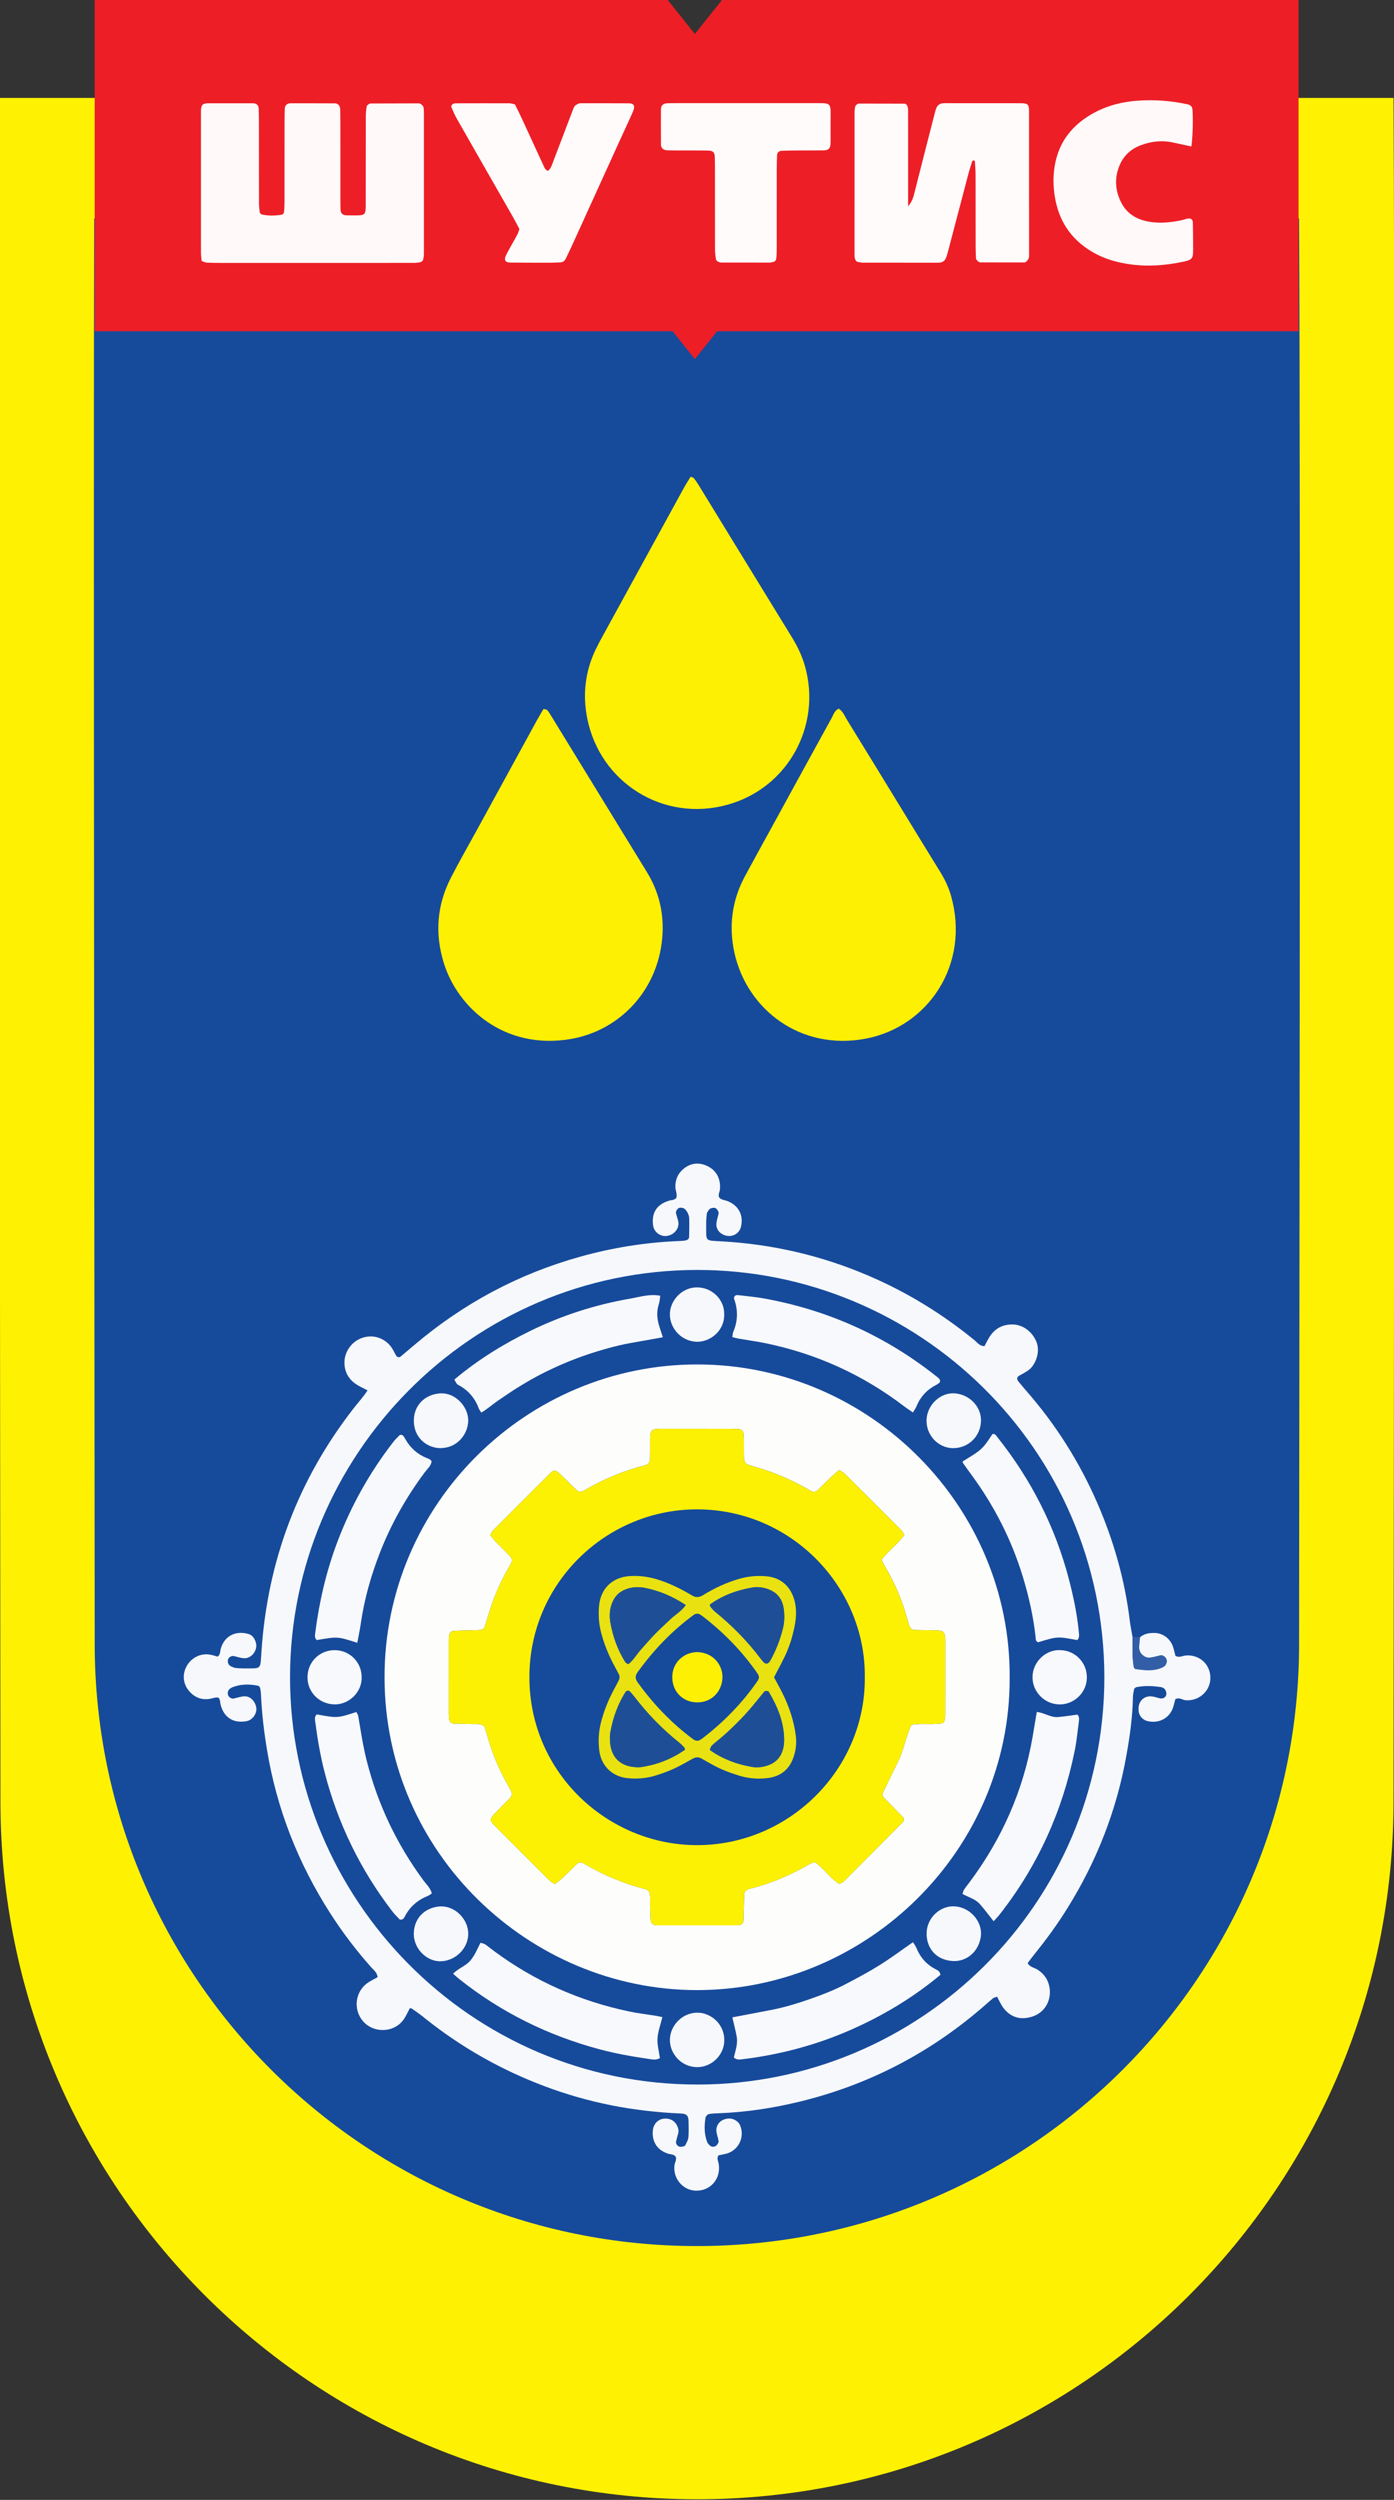 <?xml version="1.0" encoding="utf-8"?>
<!-- Generator: Adobe Illustrator 16.0.0, SVG Export Plug-In . SVG Version: 6.00 Build 0)  -->
<!DOCTYPE svg PUBLIC "-//W3C//DTD SVG 1.1//EN" "http://www.w3.org/Graphics/SVG/1.1/DTD/svg11.dtd">
<svg version="1.1" xmlns="http://www.w3.org/2000/svg" xmlns:xlink="http://www.w3.org/1999/xlink" x="0px" y="0px"
	 width="420.339px" height="753.385px" viewBox="0 0 420.339 753.385" enable-background="new 0 0 420.339 753.385"
	 xml:space="preserve">
<rect x="0" y="0" width="420.339" height="753.385" fill="#333333" stroke="none"/>
<g id="Layer_1">
	<g>
		<path display="none" fill-rule="evenodd" clip-rule="evenodd" fill="#FFFFFF" d="M28.104,0c0.071,0.66,0.201,1.319,0.202,1.979
			c0.014,8.169,0.017,16.338-0.002,24.507c-0.002,0.993-0.155,1.985-0.238,2.979c-7.749-0.005-15.498-0.012-23.246-0.013
			c-1.01,0-2.021,0.01-3.031,0.045c-0.896,0.032-1.651,0.708-1.678,1.538c-0.056,1.681-0.098,3.364-0.098,5.046
			C0.008,204.358,0.012,372.637,0,540.915c-0.001,9.274,0.545,18.505,1.632,27.716c1.087,9.21,2.792,18.291,5.114,27.266
			c9.093,35.144,26.204,65.871,51.138,92.188c19.586,20.673,42.487,36.72,68.647,48.059c24.531,10.632,50.127,16.494,76.881,17.158
			c14.681,0.364,29.263-0.427,43.757-3.039c16.487-2.971,32.406-7.727,47.702-14.504c29.424-13.037,54.601-31.814,75.469-56.331
			c18.016-21.166,31.318-44.973,39.883-71.417c3.898-12.037,6.659-24.328,8.297-36.885c1.113-8.529,1.856-17.07,1.817-25.675
			c-0.007-1.348,0.001-2.695,0.001-4.043c0-168.278,0-336.556,0-504.834c0-1.516,0.008-3.032-0.02-4.548
			c-0.01-0.5-0.008-1.056-0.222-1.479c-0.199-0.392-0.649-0.856-1.043-0.911c-1.159-0.163-2.345-0.179-3.521-0.18
			c-7.749-0.01-15.497-0.001-23.245,0.001c-0.078-1.659-0.215-3.317-0.222-4.976c-0.026-6.328,0.004-12.655-0.021-18.983
			c-0.007-1.492-0.147-2.982-0.227-4.474c0.067-0.341,0.135-0.682,0.201-1.023"/>
		<path display="none" fill-rule="evenodd" clip-rule="evenodd" fill="#ED1E26" d="M391.819,1.023
			c0.079,1.492,0.22,2.982,0.227,4.474c0.025,6.328-0.005,12.655,0.021,18.983c0.007,1.659,0.144,3.317,0.221,4.976
			c-0.07,1.836-0.199,3.674-0.2,5.511c-0.015,19.595-0.004,39.19-0.019,58.785c-0.002,1.837-0.137,3.674-0.209,5.511
			c-56.545-0.002-113.09-0.005-169.635-0.008c-0.842,0-1.684-0.021-2.523,0.012c-0.825,0.033-1.69-0.122-2.869,0.702
			c-2.223,2.518-3.69,6.201-6.186,8.97c-0.953,0.012-1.359-0.506-1.738-1.081c-1.572-2.389-3.152-4.772-4.73-7.157
			c-0.597-0.902-1.424-1.404-2.517-1.419c-1.178-0.017-2.356-0.026-3.534-0.026c-56.544,0-113.089,0.001-169.633,0.002
			c-0.082-1.836-0.233-3.671-0.235-5.507c-0.017-19.591-0.006-39.183-0.019-58.774c-0.001-1.838-0.114-3.676-0.175-5.514
			c0.083-0.993,0.236-1.986,0.238-2.979c0.02-8.169,0.017-16.338,0.002-24.507C28.305,1.319,28.175,0.66,28.104,0
			c0.674,0,1.348,0,2.022,0c0.452,0.529,1,0.908,1.71,0.934c1.177,0.042,2.355,0.06,3.533,0.06
			c55.894,0,111.789-0.001,167.682-0.003c0.937,1.164,1.895,2.311,2.805,3.494c1.118,1.454,2.174,2.957,3.312,4.395
			c0.285,0.36,0.784,0.551,1.286,0.889c0.482-0.535,0.96-0.982,1.34-1.501c1.771-2.42,3.525-4.852,5.249-7.305
			c0.162-0.229,0.07-0.637,0.096-0.961c0.674,0,1.348,0,2.022,0c0.445,0.532,0.988,0.929,1.696,0.948
			c1.68,0.044,3.361,0.063,5.041,0.063C281.206,1.018,336.512,1.021,391.819,1.023z M60.797,78.646
			c0.565,0.194,1.028,0.471,1.505,0.497c1.51,0.083,3.026,0.092,4.54,0.093c14.979,0.005,29.958,0.004,44.938,0.003
			c4.376,0,8.752,0.007,13.128-0.015c0.663-0.003,1.339-0.09,1.982-0.251c0.274-0.069,0.615-0.391,0.684-0.66
			c0.165-0.642,0.253-1.321,0.253-1.985c0.012-14.138,0.008-28.275,0.001-42.414c0-0.503-0.055-1.007-0.098-1.51
			c-0.039-0.468-0.882-1.257-1.397-1.256c-4.877,0.004-9.754,0.021-14.63,0.043c-0.159,0-0.346,0.073-0.468,0.174
			c-0.248,0.204-0.618,0.425-0.659,0.683c-0.154,0.983-0.27,1.984-0.272,2.979c-0.021,8.92-0.003,17.84-0.024,26.761
			c-0.007,2.955-0.197,3.111-3.131,3.135c-0.841,0.007-1.684,0-2.524-0.022c-1.298-0.034-1.91-0.57-1.942-1.736
			c-0.037-1.345-0.046-2.692-0.047-4.038c-0.004-7.405,0.001-14.811-0.004-22.216c-0.001-1.346-0.019-2.692-0.057-4.037
			c-0.027-0.956-0.657-1.718-1.479-1.722c-4.543-0.024-9.086-0.029-13.629-0.018c-0.883,0.002-1.574,0.71-1.596,1.581
			c-0.038,1.514-0.063,3.028-0.064,4.542c-0.006,7.911,0.002,15.821-0.01,23.731c-0.001,1.005-0.051,2.016-0.175,3.012
			c-0.033,0.267-0.395,0.664-0.653,0.705c-1.995,0.318-4.003,0.393-5.988-0.063c-0.267-0.062-0.624-0.416-0.661-0.674
			c-0.141-0.994-0.227-2.004-0.229-3.008c-0.017-7.911-0.007-15.821-0.014-23.731c-0.001-1.514-0.027-3.028-0.076-4.542
			c-0.029-0.919-0.666-1.55-1.61-1.553c-4.712-0.016-9.424-0.007-14.136,0c-0.162,0-0.321,0.111-0.486,0.125
			c-0.608,0.05-0.913,0.537-1.028,0.973c-0.168,0.637-0.144,1.334-0.144,2.005c-0.007,13.97-0.009,27.939,0.003,41.909
			C60.599,76.973,60.727,77.802,60.797,78.646z M273.829,62.191c0-8.141,0.001-15.545,0-22.951c0-1.852,0.001-3.703-0.015-5.555
			c-0.005-0.503,0.016-1.032-0.131-1.501c-0.142-0.456-0.449-0.943-1.021-0.946c-4.538-0.024-9.076-0.027-13.614-0.028
			c-0.162,0-0.359,0.037-0.48,0.133c-0.254,0.201-0.606,0.42-0.671,0.69c-0.152,0.642-0.219,1.317-0.22,1.979
			c-0.01,14.14-0.008,28.279-0.002,42.419c0.001,0.503-0.018,1.03,0.117,1.504c0.132,0.46,0.398,0.928,0.967,1.025
			c0.494,0.084,0.994,0.197,1.491,0.198c7.406,0.013,14.813,0.011,22.219,0.004c0.501,0,1.043,0.028,1.491-0.147
			c0.428-0.167,0.903-0.512,1.101-0.907c0.369-0.741,0.594-1.564,0.807-2.373c2.059-7.804,4.095-15.613,6.156-23.416
			c0.343-1.294,0.769-2.566,1.185-3.839c0.029-0.089,0.308-0.133,0.469-0.13c0.096,0.002,0.268,0.131,0.272,0.212
			c0.09,1.338,0.216,2.678,0.22,4.018c0.022,7.238,0.009,14.476,0.02,21.714c0.001,1.177,0.056,2.354,0.098,3.53
			c0.018,0.503,0.836,1.255,1.393,1.256c4.373,0.008,8.746,0.008,13.119,0.005c0.166,0,0.391,0.004,0.486-0.093
			c0.329-0.334,0.728-0.669,0.883-1.085c0.17-0.452,0.128-0.995,0.128-1.498c0.003-14.308,0.001-28.616-0.008-42.924
			c-0.001-0.501-0.018-1.025-0.163-1.497c-0.087-0.283-0.401-0.604-0.683-0.696c-0.469-0.153-0.993-0.183-1.494-0.184
			c-7.575-0.014-15.149-0.016-22.725-0.013c-0.501,0-1.038-0.032-1.494,0.131c-0.436,0.157-0.914,0.474-1.145,0.858
			c-0.338,0.561-0.52,1.233-0.685,1.878c-2.051,7.98-4.094,15.961-6.116,23.948C275.459,59.189,275.223,60.484,273.829,62.191z
			 M155.263,31.46c-0.655-0.137-1.145-0.327-1.636-0.329c-5.386-0.019-10.771-0.012-16.157,0.004
			c-0.326,0.001-0.71,0.055-0.962,0.233c-0.232,0.163-0.519,0.607-0.444,0.788c0.508,1.229,1.029,2.464,1.686,3.617
			c5.661,9.941,11.355,19.862,17.028,29.796c0.661,1.158,1.255,2.355,1.843,3.464c-0.225,0.627-0.34,1.125-0.572,1.56
			c-0.712,1.336-1.472,2.646-2.207,3.97c-0.407,0.736-0.813,1.473-1.196,2.222c-0.766,1.497-0.358,2.328,1.197,2.343
			c3.871,0.037,7.743,0.042,11.613,0.041c1.176,0,2.354-0.036,3.528-0.102c0.709-0.04,1.266-0.396,1.583-1.057
			c0.654-1.365,1.32-2.724,1.948-4.101c4.813-10.559,9.616-21.123,14.427-31.683c0.976-2.143,1.97-4.278,2.948-6.419
			c0.35-0.765,0.695-1.532,1.013-2.31c0.646-1.587,0.254-2.353-1.273-2.362c-4.881-0.029-9.762-0.018-14.643-0.017
			c-0.166,0-0.354,0.008-0.491,0.084c-0.426,0.239-0.958,0.424-1.217,0.792c-0.377,0.537-0.571,1.208-0.81,1.835
			c-1.98,5.184-3.957,10.369-5.922,15.558c-0.3,0.792-0.584,1.578-1.321,2.103c-0.889-0.284-1.119-1.128-1.448-1.833
			c-2.203-4.726-4.359-9.473-6.55-14.204C156.595,34.088,155.899,32.749,155.263,31.46z M224.982,31.085
			c-6.563,0-13.127-0.002-19.69,0.001c-1.346,0-2.693,0.001-4.038,0.036c-1.246,0.033-1.939,0.647-1.947,1.79
			c-0.023,3.533-0.027,7.066,0.001,10.599c0.01,1.135,0.734,1.765,1.975,1.794c1.514,0.036,3.028,0.031,4.543,0.037
			c2.524,0.01,5.049-0.005,7.572,0.027c1.611,0.021,2.108,0.51,2.15,2.078c0.04,1.514,0.04,3.029,0.041,4.543
			c0.004,7.741-0.008,15.482,0.015,23.224c0.003,0.996,0.132,1.997,0.291,2.98c0.041,0.259,0.379,0.525,0.645,0.677
			c0.277,0.158,0.632,0.253,0.952,0.254c4.88,0.018,9.76,0.019,14.64,0.01c0.329,0,0.657-0.113,0.985-0.175
			c0.57-0.107,0.911-0.577,0.961-1.025c0.128-1.166,0.131-2.349,0.133-3.526c0.009-7.91,0-15.819,0.009-23.729
			c0.002-1.344,0.052-2.689,0.099-4.033c0.022-0.616,0.656-1.192,1.34-1.212c1.514-0.043,3.026-0.078,4.54-0.088
			c2.692-0.019,5.385,0.003,8.077-0.03c1.583-0.02,2.104-0.559,2.162-2.099c0.013-0.336,0.019-0.673,0.019-1.009
			c0.001-2.693-0.027-5.386,0.008-8.078c0.037-2.828-0.462-3.049-3.267-3.042c-1.01,0.002-2.02-0.002-3.029-0.002
			C237.772,31.085,231.376,31.085,224.982,31.085z M359.253,44.145c0.43-3.186,0.554-9.136,0.278-11.407
			c-0.073-0.596-0.647-1.131-1.367-1.289c-4.97-1.086-9.998-1.464-15.066-1.11c-5.818,0.407-11.261,2.042-16.066,5.428
			c-5.063,3.566-8.118,8.393-9.055,14.584c-0.46,3.045-0.39,6.03,0.108,9.045c1.166,7.058,4.721,12.516,10.838,16.258
			c2.457,1.503,5.106,2.561,7.907,3.25c6.16,1.517,12.319,1.416,18.532,0.249c4.763-0.895,4.397-0.936,4.399-5.543
			c0.001-2.189-0.026-4.379-0.072-6.567c-0.02-0.958-0.688-1.388-1.723-1.141c-0.653,0.156-1.288,0.402-1.947,0.531
			c-3.158,0.615-6.34,0.94-9.54,0.384c-3.675-0.639-6.667-2.368-8.401-5.789c-1.666-3.287-2.036-6.722-0.84-10.278
			c1.153-3.427,3.459-5.766,6.794-6.996c3.042-1.122,6.209-1.533,9.441-0.855C355.281,43.279,357.083,43.676,359.253,44.145z"/>
		<path display="none" fill-rule="evenodd" clip-rule="evenodd" fill="#EE2A32" d="M391.819,1.023
			c-55.307-0.003-110.613-0.005-165.921-0.012c-1.68,0-3.361-0.02-5.041-0.063c-0.708-0.019-1.251-0.416-1.696-0.948
			C276.78,0,334.4,0,392.02,0C391.954,0.341,391.886,0.683,391.819,1.023z"/>
		<path display="none" fill-rule="evenodd" clip-rule="evenodd" fill="#F04137" d="M203.051,0.99
			C147.158,0.992,91.263,0.994,35.369,0.994c-1.178,0-2.356-0.017-3.533-0.06c-0.71-0.026-1.258-0.405-1.71-0.934
			c57.62,0,115.24,0,172.86,0C203.066,0.326,203.087,0.656,203.051,0.99z"/>
		<path fill-rule="evenodd" clip-rule="evenodd" fill="#FEF202" d="M420.194,29.509c0.581,111.178,0,457.506,0,513.505
			c0,116.08-94.034,210.181-210.03,210.181c-115.997,0-210.029-94.101-210.029-210.181c0-54.773-0.507-419.052-0.186-513.505"/>
		<path display="none" fill-rule="evenodd" clip-rule="evenodd" fill="#FEF202" d="M28.065,29.464
			c0.061,1.838,0.174,3.676,0.175,5.514c0.013,19.591,0.001,39.183,0.019,58.774c0.002,1.836,0.153,3.671,0.235,5.507
			c-0.089,1.846-0.255,3.692-0.255,5.539c-0.012,130.062-0.006,260.123-0.022,390.185c-0.001,10.976,0.901,21.858,2.738,32.681
			c2.378,14.009,6.411,27.515,12.001,40.566c19.564,45.676,57.345,81.625,103.966,98.956c16.207,6.024,32.948,9.681,50.171,10.854
			c13.298,0.906,26.587,0.521,39.813-1.504c11.183-1.712,22.118-4.324,32.81-8.005c44.8-15.423,81.458-48.072,102.412-88.869
			c9.715-18.913,15.869-38.921,18.634-59.969c1.009-7.684,1.369-15.42,1.366-23.186c-0.036-130.736-0.024-261.472-0.035-392.208
			c0-1.679-0.152-3.357-0.233-5.036c0.072-1.837,0.207-3.674,0.209-5.511c0.015-19.595,0.004-39.19,0.019-58.785
			c0.001-1.837,0.13-3.675,0.2-5.511c7.749-0.002,15.497-0.011,23.246,0c1.176,0.001,2.361,0.018,3.521,0.18
			c0.394,0.055,0.844,0.519,1.043,0.911c0.214,0.423,0.212,0.979,0.222,1.479c0.027,1.516,0.02,3.032,0.02,4.548
			c0,168.278,0,336.556,0,504.834c0,1.348-0.008,2.695-0.001,4.043c0.039,8.604-0.704,17.146-1.817,25.675
			c-1.638,12.557-4.398,24.848-8.297,36.885c-8.564,26.444-21.867,50.251-39.883,71.417c-20.868,24.517-46.045,43.294-75.469,56.331
			c-15.296,6.777-31.215,11.533-47.702,14.504c-14.494,2.612-29.076,3.403-43.757,3.039c-26.754-0.664-52.35-6.526-76.881-17.158
			c-26.16-11.339-49.062-27.386-68.647-48.059C32.95,661.767,15.839,631.04,6.746,595.896c-2.322-8.975-4.027-18.056-5.114-27.266
			C0.545,559.419-0.001,550.189,0,540.915C0.012,372.637,0.008,204.358,0.012,36.08c0-1.682,0.042-3.365,0.098-5.046
			c0.027-0.83,0.782-1.506,1.678-1.538c1.01-0.035,2.021-0.045,3.031-0.045C12.568,29.452,20.317,29.458,28.065,29.464z"/>
		<path fill-rule="evenodd" clip-rule="evenodd" fill="#164A9B" d="M391.722,65.817c0.502,96,0,381.23,0,429.584
			c0,100.232-81.298,181.485-181.582,181.485c-100.285,0-181.582-81.253-181.582-181.485c0-47.295-0.438-348.026-0.16-429.584"/>
		<path display="none" fill-rule="evenodd" clip-rule="evenodd" fill="#164A9B" d="M392.128,496.507
			c0.003,7.766-0.357,15.502-1.366,23.186c-2.765,21.048-8.919,41.056-18.634,59.969c-20.954,40.797-57.612,73.446-102.412,88.869
			c-10.691,3.681-21.627,6.293-32.81,8.005c-13.227,2.024-26.516,2.41-39.813,1.504c-17.223-1.174-33.964-4.83-50.171-10.854
			c-46.621-17.331-84.401-53.28-103.966-98.956c-5.591-13.052-9.623-26.558-12.001-40.566c-1.837-10.822-2.74-21.705-2.738-32.681
			c0.016-130.062,0.01-260.123,0.022-390.185c0-1.846,0.167-3.692,0.255-5.539c56.544-0.001,113.089-0.002,169.633-0.002
			c1.178,0,2.356,0.01,3.534,0.026c1.093,0.015,1.92,0.518,2.517,1.419c1.578,2.385,3.158,4.769,4.73,7.157
			c0.379,0.575,0.785,1.092,1.738,1.081c2.495-2.769,3.963-6.452,6.186-8.97c1.179-0.824,2.044-0.669,2.869-0.702
			c0.84-0.034,1.682-0.012,2.523-0.012c56.545,0.002,113.09,0.005,169.635,0.008c0.081,1.679,0.233,3.357,0.233,5.036"/>
		<polygon fill="#ED1E26" points="217.847,-0.183 209.523,10.233 201.198,-0.183 28.553,-0.183 28.553,99.817 202.796,99.817 
			209.523,108.233 216.25,99.817 391.553,99.817 391.553,-0.183 		"/>
		<path fill-rule="evenodd" clip-rule="evenodd" fill="#FFF9F9" d="M60.797,78.646c-0.07-0.844-0.198-1.673-0.198-2.502
			c-0.012-13.97-0.01-27.939-0.003-41.909c0-0.671-0.024-1.369,0.144-2.005c0.116-0.437,0.42-0.923,1.028-0.973
			c0.165-0.014,0.324-0.125,0.486-0.125c4.712-0.008,9.424-0.016,14.136,0c0.944,0.003,1.581,0.634,1.61,1.553
			c0.049,1.513,0.074,3.027,0.076,4.542c0.007,7.911-0.003,15.821,0.014,23.731c0.002,1.004,0.088,2.014,0.229,3.008
			c0.037,0.258,0.394,0.612,0.661,0.674c1.985,0.457,3.994,0.381,5.988,0.063c0.258-0.041,0.62-0.438,0.653-0.705
			c0.124-0.996,0.174-2.006,0.175-3.012c0.012-7.91,0.004-15.821,0.01-23.731c0.001-1.514,0.026-3.028,0.064-4.542
			c0.022-0.87,0.713-1.578,1.596-1.581c4.543-0.011,9.086-0.006,13.629,0.018c0.822,0.004,1.452,0.766,1.479,1.722
			c0.038,1.345,0.056,2.691,0.057,4.037c0.005,7.405,0,14.811,0.004,22.216c0.001,1.346,0.01,2.693,0.047,4.038
			c0.032,1.167,0.644,1.702,1.942,1.736c0.841,0.022,1.683,0.029,2.524,0.022c2.934-0.023,3.125-0.18,3.131-3.135
			c0.021-8.92,0.003-17.84,0.024-26.761c0.002-0.995,0.118-1.996,0.272-2.979c0.041-0.258,0.411-0.479,0.659-0.683
			c0.123-0.101,0.31-0.173,0.468-0.174c4.876-0.023,9.753-0.039,14.63-0.043c0.515,0,1.358,0.789,1.397,1.256
			c0.042,0.503,0.098,1.006,0.098,1.51c0.007,14.138,0.01,28.276-0.001,42.414c0,0.664-0.089,1.343-0.253,1.985
			c-0.068,0.269-0.409,0.591-0.684,0.66c-0.643,0.161-1.319,0.249-1.982,0.251c-4.376,0.022-8.752,0.014-13.128,0.015
			c-14.979,0-29.958,0.002-44.938-0.003c-1.514,0-3.029-0.01-4.54-0.093C61.825,79.117,61.362,78.841,60.797,78.646z"/>
		<path fill-rule="evenodd" clip-rule="evenodd" fill="#FFFBFB" d="M273.829,62.191c1.395-1.707,1.631-3.001,1.954-4.278
			c2.022-7.987,4.065-15.968,6.116-23.948c0.165-0.646,0.347-1.317,0.685-1.878c0.23-0.384,0.709-0.701,1.145-0.858
			c0.456-0.164,0.993-0.131,1.494-0.131c7.575-0.003,15.149,0,22.725,0.013c0.501,0.001,1.025,0.031,1.494,0.184
			c0.281,0.092,0.596,0.413,0.683,0.696c0.146,0.472,0.162,0.996,0.163,1.497c0.009,14.308,0.011,28.616,0.008,42.924
			c0,0.503,0.042,1.046-0.128,1.498c-0.155,0.416-0.554,0.751-0.883,1.085c-0.096,0.097-0.32,0.093-0.486,0.093
			c-4.373,0.003-8.746,0.003-13.119-0.005c-0.557-0.001-1.375-0.753-1.393-1.256c-0.042-1.176-0.097-2.354-0.098-3.53
			c-0.011-7.238,0.003-14.476-0.02-21.714c-0.004-1.34-0.13-2.68-0.22-4.018c-0.005-0.081-0.177-0.21-0.272-0.212
			c-0.161-0.003-0.439,0.041-0.469,0.13c-0.416,1.272-0.842,2.545-1.185,3.839c-2.062,7.803-4.098,15.612-6.156,23.416
			c-0.213,0.808-0.438,1.631-0.807,2.373c-0.197,0.395-0.673,0.739-1.101,0.907c-0.448,0.175-0.99,0.146-1.491,0.147
			c-7.406,0.007-14.813,0.009-22.219-0.004c-0.497-0.001-0.997-0.114-1.491-0.198c-0.568-0.097-0.835-0.564-0.967-1.025
			c-0.135-0.474-0.116-1-0.117-1.504c-0.006-14.14-0.008-28.279,0.002-42.419c0.001-0.662,0.067-1.338,0.22-1.979
			c0.064-0.271,0.417-0.489,0.671-0.69c0.121-0.096,0.318-0.133,0.48-0.133c4.538,0.001,9.076,0.004,13.614,0.028
			c0.572,0.003,0.88,0.491,1.021,0.946c0.146,0.469,0.126,0.999,0.131,1.501c0.016,1.852,0.015,3.703,0.015,5.555
			C273.83,46.646,273.829,54.05,273.829,62.191z"/>
		<path fill-rule="evenodd" clip-rule="evenodd" fill="#FFFBFB" d="M155.263,31.46c0.636,1.288,1.332,2.627,1.965,3.995
			c2.191,4.731,4.347,9.479,6.55,14.204c0.329,0.705,0.559,1.549,1.448,1.833c0.736-0.524,1.021-1.311,1.321-2.103
			c1.965-5.189,3.942-10.374,5.922-15.558c0.239-0.626,0.433-1.298,0.81-1.835c0.259-0.369,0.791-0.554,1.217-0.792
			c0.137-0.077,0.326-0.084,0.491-0.084c4.881,0,9.762-0.012,14.643,0.017c1.527,0.009,1.92,0.775,1.273,2.362
			c-0.317,0.778-0.663,1.545-1.013,2.31c-0.979,2.142-1.973,4.276-2.948,6.419c-4.811,10.561-9.614,21.124-14.427,31.683
			c-0.628,1.377-1.294,2.736-1.948,4.101c-0.317,0.661-0.874,1.017-1.583,1.057c-1.174,0.066-2.352,0.101-3.528,0.102
			c-3.871,0-7.742-0.004-11.613-0.041c-1.555-0.015-1.962-0.846-1.197-2.343c0.383-0.749,0.789-1.486,1.196-2.222
			c0.734-1.324,1.495-2.634,2.207-3.97c0.232-0.436,0.347-0.933,0.572-1.56c-0.588-1.109-1.182-2.306-1.843-3.464
			c-5.673-9.934-11.368-19.855-17.028-29.796c-0.657-1.153-1.178-2.388-1.686-3.617c-0.075-0.181,0.212-0.625,0.444-0.788
			c0.252-0.178,0.636-0.232,0.962-0.233c5.386-0.016,10.771-0.023,16.157-0.004C154.118,31.134,154.608,31.323,155.263,31.46z"/>
		<path fill-rule="evenodd" clip-rule="evenodd" fill="#FFFBFB" d="M224.982,31.085c6.395,0,12.79,0,19.185,0
			c1.01,0,2.02,0.005,3.029,0.002c2.805-0.007,3.304,0.214,3.267,3.042c-0.035,2.692-0.007,5.385-0.008,8.078
			c0,0.336-0.006,0.673-0.019,1.009c-0.059,1.541-0.579,2.08-2.162,2.099c-2.692,0.033-5.385,0.011-8.077,0.03
			c-1.514,0.01-3.026,0.045-4.54,0.088c-0.684,0.02-1.317,0.596-1.34,1.212c-0.047,1.344-0.097,2.689-0.099,4.033
			c-0.009,7.91,0,15.819-0.009,23.729c-0.002,1.177-0.005,2.36-0.133,3.526c-0.05,0.448-0.391,0.918-0.961,1.025
			c-0.328,0.062-0.656,0.175-0.985,0.175c-4.88,0.009-9.76,0.008-14.64-0.01c-0.32-0.001-0.675-0.096-0.952-0.254
			c-0.266-0.151-0.604-0.418-0.645-0.677c-0.159-0.984-0.288-1.985-0.291-2.98c-0.022-7.741-0.011-15.482-0.015-23.224
			c-0.001-1.515-0.001-3.03-0.041-4.543c-0.042-1.568-0.539-2.058-2.15-2.078c-2.523-0.032-5.048-0.017-7.572-0.027
			c-1.515-0.005-3.029-0.001-4.543-0.037c-1.24-0.029-1.965-0.659-1.975-1.794c-0.028-3.533-0.024-7.066-0.001-10.599
			c0.008-1.142,0.701-1.757,1.947-1.79c1.345-0.035,2.692-0.036,4.038-0.036C211.855,31.083,218.418,31.085,224.982,31.085z"/>
		<path fill-rule="evenodd" clip-rule="evenodd" fill="#FFF9F9" d="M359.253,44.145c-2.17-0.468-3.973-0.866-5.779-1.245
			c-3.232-0.678-6.399-0.267-9.441,0.855c-3.335,1.23-5.641,3.569-6.794,6.996c-1.196,3.556-0.826,6.991,0.84,10.278
			c1.734,3.421,4.727,5.15,8.401,5.789c3.2,0.556,6.382,0.23,9.54-0.384c0.659-0.128,1.294-0.375,1.947-0.531
			c1.034-0.247,1.703,0.183,1.723,1.141c0.046,2.188,0.073,4.378,0.072,6.567c-0.002,4.607,0.363,4.648-4.399,5.543
			c-6.213,1.167-12.372,1.268-18.532-0.249c-2.801-0.689-5.45-1.747-7.907-3.25c-6.117-3.742-9.672-9.2-10.838-16.258
			c-0.498-3.015-0.568-6-0.108-9.045c0.937-6.192,3.992-11.018,9.055-14.584c4.806-3.386,10.248-5.021,16.066-5.428
			c5.068-0.354,10.097,0.024,15.066,1.11c0.72,0.157,1.294,0.693,1.367,1.289C359.807,35.008,359.683,40.959,359.253,44.145z"/>
		<path fill-rule="evenodd" clip-rule="evenodd" fill="#F6F8FB" d="M343.737,493.424c1.221-1.056,2.673-1.315,4.235-1.316
			c2.923-0.002,4.987,1.97,5.727,4.165c0.314,0.935,0.516,1.906,0.738,2.749c1.166,0.645,2.094-0.022,3.06-0.108
			c4.438-0.392,7.868,3.047,7.436,7.449c-0.358,3.65-3.723,6.346-7.422,6.03c-0.977-0.083-1.828-0.945-3.096-0.335
			c-0.174,0.646-0.381,1.438-0.601,2.225c-0.929,3.316-4.188,5.326-7.942,4.358c-1.265-0.326-2.353-1.502-2.516-2.839
			c-0.04-0.332-0.053-0.67-0.048-1.006c0.029-2.159,1.732-3.797,3.983-3.566c0.828,0.084,1.629,0.406,2.449,0.586
			c0.949,0.208,1.792-0.284,1.935-1.092c0.15-0.851-0.342-1.846-1.034-2.095c-0.157-0.056-0.308-0.148-0.469-0.174
			c-2.503-0.398-5.01-0.49-7.508-0.002c-0.269,0.053-0.625,0.378-0.687,0.638c-0.191,0.804-0.35,1.636-0.363,2.46
			c-0.103,5.912-0.934,11.735-1.972,17.545c-2.936,16.44-8.901,31.703-17.716,45.868c-3.028,4.867-6.379,9.506-9.999,13.95
			c-0.733,0.901-1.409,1.85-2.076,2.729c0.773,1.244,2.055,1.333,3.011,1.95c1.312,0.846,2.35,1.939,2.987,3.347
			c2.067,4.561-0.215,10.746-6.94,11.257c-2.635,0.2-4.921-1.068-6.493-3.279c-0.676-0.95-1.146-2.046-1.767-3.182
			c-0.43,0.171-0.926,0.251-1.264,0.525c-1.177,0.954-2.29,1.984-3.441,2.97c-16.011,13.718-34.249,23.121-54.732,28.114
			c-8.029,1.958-16.178,3.196-24.45,3.525c-1.007,0.041-2.029,0.046-3.008,0.244c-0.392,0.08-0.915,0.597-0.985,0.986
			c-0.456,2.511-0.438,5.023,0.469,7.45c0.162,0.434,0.57,0.803,0.931,1.13c0.421,0.381,1.405,0.36,1.842-0.092
			c0.326-0.337,0.71-0.862,0.668-1.262c-0.104-0.99-0.531-1.945-0.655-2.936c-0.199-1.577,0.739-3.058,2.174-3.606
			c1.536-0.589,2.987-0.424,4.236,0.685c0.36,0.319,0.657,0.784,0.823,1.24c1.416,3.899-1.025,7.563-4.299,8.347
			c-0.81,0.194-1.629,0.35-2.318,0.495c-0.6,0.994-0.062,1.75,0.072,2.55c0.769,4.616-2.656,8.419-7.244,8.076
			c-3.817-0.284-6.678-3.968-6.063-7.809c0.13-0.809,0.689-1.56,0.344-2.397c-0.588-0.809-1.504-0.678-2.277-0.921
			c-3.939-1.237-5.034-4.487-4.558-7.418c0.25-1.536,1.409-2.809,2.92-3.081c1.847-0.334,3.488,0.39,4.267,1.932
			c0.382,0.755,0.638,1.558,0.402,2.43c-0.219,0.809-0.459,1.613-0.641,2.431c-0.142,0.634,0.352,1.388,0.959,1.569
			c0.57,0.17,1.656-0.045,1.845-0.443c0.354-0.751,0.84-1.52,0.906-2.312c0.141-1.672,0.074-3.364,0.04-5.048
			c-0.03-1.494-0.623-2.095-2.159-2.159c-3.702-0.155-7.385-0.461-11.07-0.896c-13.833-1.629-27.021-5.442-39.635-11.31
			c-9.819-4.568-18.925-10.274-27.342-17.088c-1.038-0.84-2.159-1.578-3.253-2.347c-0.124-0.087-0.326-0.063-0.58-0.105
			c-0.522,0.996-0.989,2.06-1.604,3.03c-2.723,4.299-8.616,4.55-11.89,1.528c-3.539-3.266-3.367-8.997,0.478-11.968
			c1.017-0.785,2.229-1.317,3.304-1.938c-0.15-1.438-1.183-2.143-1.947-3.002c-4.484-5.045-8.561-10.398-12.216-16.072
			c-9.791-15.198-16.266-31.677-19.205-49.537c-0.903-5.49-1.569-10.997-1.791-16.558c-0.026-0.664-0.113-1.335-0.271-1.979
			c-0.066-0.269-0.361-0.635-0.606-0.684c-2.683-0.53-5.344-0.551-7.922,0.535c-0.151,0.063-0.271,0.197-0.417,0.276
			c-0.73,0.393-1.029,1.403-0.637,2.18c0.297,0.59,1.049,0.992,1.653,0.858c0.981-0.218,1.949-0.551,2.941-0.658
			c1.82-0.197,3.426,1.253,3.817,3.313c0.336,1.771-1.08,3.824-2.866,4.16c-4.042,0.761-6.934-1.097-7.911-5.096
			c-0.08-0.325-0.053-0.676-0.134-1c-0.08-0.319-0.234-0.619-0.353-0.921c-0.857-0.303-1.633,0.091-2.441,0.25
			c-2.746,0.543-4.995-0.373-6.709-2.512c-1.782-2.223-1.888-5.161-0.405-7.56c1.491-2.411,4.143-3.666,6.885-3.2
			c0.814,0.139,1.605,0.421,2.291,0.606c0.918-0.694,0.72-1.612,0.944-2.387c1.174-4.057,4.711-5.484,8.3-4.464
			c1.248,0.355,1.895,1.345,2.265,2.515c0.744,2.348-1.292,5.036-3.69,4.809c-0.993-0.094-1.961-0.437-2.944-0.648
			c-0.612-0.132-1.389,0.279-1.665,0.849c-0.352,0.727-0.015,1.846,0.679,2.172c0.451,0.211,0.911,0.465,1.392,0.536
			c0.828,0.123,1.675,0.168,2.513,0.161c5.577-0.048,5.045,0.596,5.423-5.05c1.824-27.305,11.02-51.838,27.889-73.443
			c1.34-1.716,2.833-3.319,4.111-5.297c-1.296-0.689-2.517-1.197-3.579-1.935c-2.212-1.533-3.381-3.692-3.396-6.422
			c-0.018-3.255,2.125-6.263,5.146-7.389c3.406-1.271,6.724-0.041,8.676,2.312c0.74,0.893,1.208,2.009,1.805,3.021
			c0.25,0.424,0.912,0.564,1.287,0.252c1.292-1.077,2.576-2.162,3.855-3.253c14.828-12.643,31.588-21.661,50.376-26.887
			c9.608-2.673,19.388-4.262,29.354-4.688c0.839-0.036,1.693-0.046,2.505-0.228c0.439-0.099,0.918-0.452,0.926-1.052
			c0.024-1.848,0.098-3.698,0.024-5.543c-0.04-1.011-0.477-1.943-1.182-2.724c-0.366-0.405-1.248-0.649-1.857-0.443
			c-0.54,0.183-1.073,1.04-0.937,1.602c0.198,0.815,0.495,1.607,0.67,2.427c0.426,1.994-1.032,3.96-3.204,4.378
			c-2.084,0.4-4.109-1.06-4.379-3.157c-0.502-3.909,1.187-6.423,5.055-7.507c0.322-0.09,0.677-0.073,0.993-0.174
			c0.31-0.099,0.591-0.287,0.895-0.441c0.491-1.184-0.214-2.299-0.225-3.459c-0.019-2.146,0.721-3.969,2.358-5.359
			c2.129-1.808,4.57-2.146,7.08-1.028c2.504,1.116,3.865,3.16,4.045,5.932c0.021,0.334-0.031,0.672-0.025,1.008
			c0.015,0.963-0.888,2.035-0.029,2.841c0.554,0.52,1.534,0.569,2.304,0.877c3.339,1.335,4.869,4.246,4.063,7.695
			c-0.53,2.273-2.91,3.436-5.148,2.514c-1.528-0.63-2.45-1.972-2.267-3.54c0.116-0.991,0.445-1.957,0.669-2.936
			c0.102-0.442-0.52-1.45-0.978-1.634c-0.491-0.196-1.556,0.005-1.861,0.422c-0.292,0.398-0.667,0.832-0.726,1.286
			c-0.15,1.162-0.204,2.345-0.191,3.519c0.051,4.883-0.528,4.522,4.584,4.803c15.441,0.848,30.289,4.315,44.506,10.417
			c11.523,4.945,22.105,11.443,31.815,19.376c0.864,0.706,1.547,1.775,3.011,1.793c0.532-0.971,1.021-2.043,1.668-3.008
			c1.623-2.418,3.909-3.566,6.853-3.531c3.146,0.037,6.069,2.345,7.208,5.408c1.152,3.101-0.455,6.822-2.301,8.251
			c-0.92,0.713-1.994,1.23-3.011,1.814c-0.632,0.363-0.75,1.015-0.246,1.627c0.854,1.04,1.713,2.077,2.598,3.092
			c8.812,10.103,15.89,21.303,21.238,33.593c4.933,11.333,8.295,23.104,9.794,35.392c0.203,1.669,0.557,3.32,0.841,4.979
			c0.007,1.827-0.021,3.655,0.031,5.481c0.032,1.16,0.146,2.322,0.304,3.473c0.038,0.274,0.368,0.694,0.609,0.729
			c2.808,0.4,5.628,0.745,8.305-0.611c0.284-0.144,0.563-0.389,0.728-0.658c0.356-0.584,0.475-1.212,0.154-1.885
			c-0.248-0.521-1.131-1.088-1.601-0.986c-1.129,0.246-2.245,0.634-3.386,0.721c-1.47,0.111-3.02-1.218-3.124-2.686
			C343.431,495.742,343.651,494.579,343.737,493.424z M333.004,505.42c-0.129-68.931-56.288-122.766-122.824-122.697
			c-68.175,0.07-122.737,55.828-122.724,122.796c0.013,66.476,54.06,122.669,122.821,122.692
			C277.249,628.235,332.956,573.992,333.004,505.42z"/>
		<path fill-rule="evenodd" clip-rule="evenodd" fill="#FDF002" d="M208.25,143.658c0.432,0.188,0.803,0.234,0.969,0.443
			c0.521,0.654,0.995,1.351,1.433,2.065c9.405,15.338,18.79,30.688,28.213,46.015c1.685,2.742,3.028,5.6,3.898,8.707
			c4.955,17.689-5.027,36.479-23.287,41.602c-19.463,5.46-38.583-6.652-42.416-26.054c-1.397-7.075-0.633-14.08,2.544-20.684
			c0.655-1.363,1.371-2.697,2.099-4.023c8.158-14.892,16.321-29.781,24.495-44.664C206.838,145.896,207.571,144.778,208.25,143.658z
			"/>
		<path fill-rule="evenodd" clip-rule="evenodd" fill="#FDF002" d="M252.924,213.563c1.271,0.827,1.798,2.277,2.555,3.503
			c6.095,9.872,12.131,19.779,18.19,29.673c3.248,5.305,6.493,10.614,9.766,15.904c1.425,2.303,2.599,4.725,3.335,7.321
			c5.841,20.599-6.831,39.44-25.684,43.045c-19.612,3.75-35.843-8.735-39.631-25.863c-1.76-7.956-0.77-15.74,3.134-23.012
			c2.544-4.74,5.164-9.439,7.749-14.157c6.139-11.205,12.266-22.417,18.436-33.605C251.324,215.377,251.622,214.133,252.924,213.563
			z"/>
		<path fill-rule="evenodd" clip-rule="evenodd" fill="#FDF002" d="M163.887,213.664c0.421,0.1,0.804,0.08,1.004,0.261
			c0.364,0.33,0.655,0.757,0.916,1.182c9.759,15.908,19.505,31.824,29.266,47.73c3.447,5.617,5.014,11.765,4.717,18.285
			c-0.77,16.917-12.79,29.521-27.835,32.023c-19.947,3.318-33.913-9.498-38.082-22.769c-2.807-8.935-2.168-17.606,2.122-25.926
			c2.542-4.929,5.302-9.745,7.966-14.611c5.972-10.913,11.941-21.826,17.921-32.734C162.525,215.931,163.229,214.79,163.887,213.664
			z"/>
		<path fill-rule="evenodd" clip-rule="evenodd" fill="#315EA6" d="M343.737,493.424c-0.086,1.154-0.306,2.317-0.224,3.459
			c0.104,1.468,1.654,2.797,3.124,2.686c1.141-0.087,2.257-0.475,3.386-0.721c0.47-0.102,1.353,0.466,1.601,0.986
			c0.32,0.673,0.202,1.301-0.154,1.885c-0.164,0.27-0.443,0.515-0.728,0.658c-2.677,1.356-5.497,1.012-8.305,0.611
			c-0.241-0.034-0.571-0.454-0.609-0.729c-0.157-1.15-0.271-2.313-0.304-3.473c-0.052-1.826-0.024-3.654-0.031-5.481
			C342.241,493.345,342.989,493.385,343.737,493.424z"/>
		<path fill-rule="evenodd" clip-rule="evenodd" fill="#FDFDFC" d="M304.449,505.675c0.173,51.765-42.849,94.09-94.307,94.074
			c-50.329-0.015-94.147-41.152-94.192-94.235c-0.044-52.293,42.876-94.496,94.608-94.316
			C262.667,411.378,304.86,454.416,304.449,505.675z M274.839,519.817c2.353-0.438,4.547-0.173,6.727-0.262
			c0.839-0.034,1.684-0.066,2.508-0.207c0.271-0.047,0.625-0.395,0.696-0.668c0.167-0.643,0.255-1.324,0.256-1.99
			c0.018-7.409,0.017-14.818,0.005-22.227c-0.001-0.669-0.006-1.372-0.21-1.992c-0.131-0.399-0.584-0.878-0.975-0.969
			c-0.807-0.188-1.667-0.166-2.506-0.185c-1.852-0.041-3.704-0.024-5.554-0.091c-0.711-0.026-1.246-0.469-1.533-1.126
			c-0.2-0.459-0.347-0.945-0.475-1.431c-1.546-5.898-3.862-11.472-6.996-16.706c-0.334-0.559-0.57-1.177-0.95-1.971
			c2.098-2.662,4.85-4.687,6.869-7.377c-0.308-0.518-0.482-1.013-0.817-1.348c-5.703-5.728-11.42-11.441-17.157-17.134
			c-0.456-0.451-1.092-0.722-1.717-1.122c-0.958,0.849-1.857,1.601-2.706,2.407c-1.221,1.159-2.395,2.367-3.607,3.535
			c-0.767,0.738-1.386,0.847-2.256,0.329c-5.531-3.287-11.397-5.771-17.602-7.478c-2.235-0.614-2.478-0.951-2.521-3.073
			c-0.028-1.347-0.002-2.694-0.018-4.041c-0.01-0.841-0.036-1.682-0.082-2.521c-0.052-0.915-0.659-1.479-1.651-1.519
			c-1.008-0.04-2.019-0.058-3.028-0.06c-3.704-0.006-7.409-0.002-11.113-0.002c-2.694,0-5.389,0.007-8.083-0.002
			c-4.16-0.013-4.353-0.038-4.317,4.069c0.014,1.684-0.002,3.368-0.039,5.052c-0.021,0.96-0.518,1.64-1.396,1.856
			c-6.588,1.627-12.748,4.274-18.595,7.693c-0.396,0.231-0.923,0.241-1.42,0.362c-0.561-0.481-1.09-0.892-1.567-1.354
			c-1.208-1.173-2.388-2.374-3.589-3.555c-0.359-0.353-0.748-0.677-1.129-1.006c-0.744-0.644-1.453-0.654-2.2,0.089
			c-5.848,5.817-11.685,11.645-17.503,17.491c-0.328,0.329-0.467,0.847-0.745,1.375c0.54,0.656,1.031,1.337,1.605,1.937
			c1.28,1.339,2.612,2.626,3.902,3.955c1.209,1.246,1.288,1.64,0.459,3.083c-2.099,3.658-3.977,7.421-5.367,11.405
			c-0.886,2.537-1.636,5.122-2.43,7.629c-0.924,0.719-1.955,0.608-2.958,0.636c-2.184,0.058-4.371,0.073-6.549,0.219
			c-0.362,0.023-0.858,0.554-0.988,0.95c-0.204,0.62-0.194,1.325-0.195,1.994c-0.011,7.409-0.009,14.818-0.001,22.228
			c0,0.502,0.072,1.005,0.117,1.506c0.054,0.609,0.688,1.227,1.352,1.244c2.018,0.054,4.036,0.069,6.054,0.121
			c0.997,0.024,2.032-0.146,3.171,0.637c0.232,0.73,0.567,1.663,0.829,2.616c1.478,5.385,3.604,10.496,6.386,15.336
			c0.335,0.583,0.646,1.181,0.952,1.779c0.285,0.555,0.158,1.344-0.337,1.854c-1.523,1.572-3.064,3.126-4.595,4.69
			c-0.578,0.591-1.192,1.163-1.287,2.118c0.25,0.384,0.46,0.868,0.808,1.216c5.705,5.724,11.423,11.435,17.156,17.13
			c0.341,0.339,0.83,0.529,1.387,0.873c0.767-0.614,1.586-1.19,2.31-1.869c1.474-1.381,2.887-2.825,4.341-4.227
			c0.511-0.492,1.221-0.555,1.852-0.231c0.149,0.077,0.298,0.158,0.442,0.243c5.833,3.45,12.039,5.994,18.601,7.684
			c0.286,0.074,0.51,0.392,0.783,0.613c0.632,1.25,0.318,2.618,0.38,3.943c0.078,1.679,0.05,3.365,0.194,5.037
			c0.033,0.379,0.541,0.775,0.916,1.044c0.246,0.175,0.646,0.185,0.977,0.185c8.082,0.009,16.164,0.008,24.247,0.005
			c0.166,0,0.332-0.056,0.499-0.069c0.643-0.053,1.298-0.647,1.317-1.268c0.089-2.688,0.151-5.377,0.241-8.065
			c0.021-0.646,0.557-1.276,1.179-1.479c0.159-0.052,0.317-0.108,0.48-0.148c6.432-1.561,12.419-4.19,18.131-7.497
			c0.417-0.241,0.917-0.342,1.475-0.543c2.75,1.903,4.591,4.86,7.432,6.617c0.568-0.341,1.07-0.523,1.412-0.866
			c5.954-5.95,11.893-11.916,17.811-17.901c0.18-0.182,0.116-0.604,0.201-1.143c-1.784-1.815-3.671-3.725-5.543-5.648
			c-0.466-0.479-0.959-0.962-0.938-1.598c1.658-3.418,3.255-6.744,4.883-10.056C272.637,527.124,273.125,523.208,274.839,519.817z"
			/>
		<path fill-rule="evenodd" clip-rule="evenodd" fill="#F8F9FC" d="M299.61,579.002c-1.414-1.78-2.69-3.52-4.108-5.136
			c-1.366-1.558-3.419-2.079-5.28-3.098c0.163-0.458,0.238-0.938,0.482-1.306c0.558-0.839,1.202-1.62,1.804-2.431
			c9.698-13.046,16.083-27.525,18.852-43.569c0.426-2.473,0.832-4.949,1.267-7.539c2.252,0.221,4.149,1.715,6.377,1.536
			c1.977-0.158,3.938-0.487,5.885-0.737c0.52,0.568,0.544,1.243,0.454,1.908c-0.403,2.999-0.682,6.025-1.282,8.986
			c-3.706,18.273-11.198,34.825-22.754,49.498C300.791,577.769,300.193,578.358,299.61,579.002z"/>
		<path fill-rule="evenodd" clip-rule="evenodd" fill="#F8F9FC" d="M290.271,440.424c5.893-3.592,5.893-3.592,8.999-8.248
			c0.81-0.182,1.129,0.502,1.495,0.962c10.187,12.809,17.468,27.082,21.587,42.944c1.396,5.377,2.523,10.802,3.008,16.346
			c0.06,0.677,0.006,1.329-0.545,1.836c-5.958-1.11-5.958-1.11-11.768,0.658c-0.837-0.251-0.717-1.025-0.783-1.623
			c-0.686-6.203-2.052-12.253-3.875-18.22c-3.428-11.213-8.703-21.474-15.659-30.892c-0.798-1.081-1.579-2.175-2.352-3.273
			C290.29,440.788,290.304,440.589,290.271,440.424z"/>
		<path fill-rule="evenodd" clip-rule="evenodd" fill="#F8F9FC" d="M199.731,607.888c-0.536,2.211-1.331,4.286-1.468,6.403
			c-0.127,1.958,0.452,3.961,0.72,5.94c-1.106,0.713-2.301,0.409-3.438,0.246c-4.991-0.715-9.952-1.6-14.828-2.906
			c-15.459-4.144-29.526-11.08-42.086-21.028c-0.648-0.513-1.258-1.073-2.006-1.716c1.604-1.696,3.834-2.321,5.254-4.034
			c1.311-1.581,2.057-3.441,2.997-5.306c0.497,0.159,1.015,0.213,1.396,0.47c0.973,0.658,1.877,1.418,2.823,2.117
			c12.218,9.029,25.8,15.014,40.65,18.125c2.628,0.551,5.307,0.854,7.96,1.284C198.359,607.589,199.004,607.742,199.731,607.888z"/>
		<path fill-rule="evenodd" clip-rule="evenodd" fill="#F8F9FC" d="M137.011,415.748c6.96-5.863,14.649-10.624,22.841-14.635
			c9.587-4.693,19.647-7.929,30.142-9.744c2.921-0.505,5.87-1.503,9.105-0.869c-0.16,0.965-0.196,1.804-0.447,2.571
			c-0.77,2.355-0.527,4.646,0.249,6.934c0.318,0.939,0.611,1.888,0.969,3.001c-2.317,0.413-4.46,0.786-6.6,1.18
			c-2.149,0.395-4.312,0.737-6.438,1.234c-2.29,0.536-4.56,1.176-6.81,1.861c-2.09,0.636-4.162,1.34-6.205,2.111
			c-2.043,0.771-4.064,1.615-6.054,2.516c-1.991,0.901-3.965,1.852-5.887,2.89c-2.071,1.118-4.101,2.32-6.099,3.565
			c-1.855,1.156-3.649,2.412-5.462,3.635c-1.762,1.188-3.353,2.656-5.198,3.711c-0.413-0.682-0.635-0.946-0.748-1.251
			c-1.158-3.135-3.189-5.501-6.145-7.07C137.707,417.112,137.723,417.084,137.011,415.748z"/>
		<path fill-rule="evenodd" clip-rule="evenodd" fill="#F8F9FC" d="M107.736,495.092c-5.932-1.918-5.932-1.918-12.21-0.827
			c-0.575-0.498-0.602-1.154-0.517-1.826c1.204-9.545,3.339-18.857,6.763-27.873c4.092-10.777,9.647-20.721,16.69-29.837
			c0.613-0.793,1.315-1.526,2.042-2.216c0.161-0.152,0.72-0.127,0.9,0.034c0.36,0.323,0.616,0.78,0.859,1.212
			c1.459,2.586,3.545,4.453,6.289,5.598c0.586,0.245,1.283,0.364,1.592,1.095c-0.226,1.391-1.336,2.271-2.124,3.33
			c-5.554,7.468-10.094,15.496-13.474,24.171c-2.696,6.918-4.708,14.02-5.765,21.383
			C108.521,491.157,108.127,492.958,107.736,495.092z"/>
		<path fill-rule="evenodd" clip-rule="evenodd" fill="#F8F9FC" d="M221.284,620.072c0.438-1.993,1.239-4.079,0.86-6.254
			c-0.339-1.943-0.86-3.855-1.319-5.858c4.112-0.782,8.061-1.518,12.002-2.288c3.795-0.742,7.485-1.865,11.134-3.133
			c3.808-1.323,7.573-2.765,11.143-4.644c3.413-1.797,6.833-3.605,10.101-5.648c3.404-2.127,6.631-4.54,10.093-6.938
			c0.382,0.634,0.786,1.145,1.021,1.723c1.186,2.929,3.157,5.117,5.988,6.523c0.604,0.301,1.123,0.663,1.262,1.592
			c-7.965,6.652-16.828,12.023-26.375,16.29c-10.651,4.761-21.796,7.749-33.369,9.154
			C223.008,620.691,222.147,620.823,221.284,620.072z"/>
		<path fill-rule="evenodd" clip-rule="evenodd" fill="#F8F9FC" d="M95.535,516.663c6.185,1.13,6.185,1.13,11.912-0.717
			c0.188,0.383,0.493,0.766,0.566,1.188c0.771,4.475,1.422,8.966,2.536,13.38c3.335,13.224,9.084,25.285,17.183,36.247
			c0.886,1.199,2.087,2.216,2.469,3.854c-0.393,0.251-0.765,0.576-1.199,0.752c-3.089,1.248-5.456,3.277-6.973,6.271
			c-0.146,0.289-0.362,0.606-0.632,0.75c-0.25,0.133-0.754,0.19-0.905,0.04c-0.828-0.829-1.641-1.687-2.353-2.616
			c-9.532-12.454-16.242-26.29-20.195-41.461c-1.359-5.217-2.253-10.523-2.943-15.865C94.913,517.811,94.953,517.155,95.535,516.663
			z"/>
		<path fill-rule="evenodd" clip-rule="evenodd" fill="#F8F9FC" d="M275.281,425.667c-0.959-0.664-1.805-1.199-2.597-1.805
			c-12.516-9.564-26.502-15.905-41.921-19.076c-2.636-0.542-5.311-0.896-7.963-1.356c-0.651-0.112-1.289-0.305-1.972-0.47
			c0.1-0.603,0.087-1.137,0.277-1.584c1.388-3.251,1.466-6.52,0.286-9.846c-0.249-0.702,0.302-1.322,1.079-1.231
			c2.672,0.313,5.359,0.549,8.003,1.03c19.428,3.537,36.88,11.444,52.304,23.796c0.131,0.105,0.244,0.231,0.371,0.342
			c0.383,0.335,0.42,1.033,0.064,1.285c-0.272,0.192-0.528,0.42-0.824,0.567c-2.832,1.416-4.839,3.582-6.044,6.514
			C276.102,424.424,275.702,424.952,275.281,425.667z"/>
		<path fill-rule="evenodd" clip-rule="evenodd" fill="#F6F8FB" d="M218.369,395.976c0.172,5.233-4.388,8.475-8.237,8.392
			c-4.358-0.096-7.996-3.67-8.138-8.044c-0.134-4.113,3.351-8.147,7.795-8.343C214.547,387.772,218.437,391.581,218.369,395.976z"/>
		<path fill-rule="evenodd" clip-rule="evenodd" fill="#F6F8FB" d="M141.195,428.074c-0.05,3.977-3.121,8.263-8.304,8.343
			c-3.46,0.054-7.889-2.476-8.099-7.912c-0.187-4.831,3.189-8.26,7.925-8.59C137.056,419.612,141.13,423.638,141.195,428.074z"/>
		<path fill-rule="evenodd" clip-rule="evenodd" fill="#F6F8FB" d="M295.817,583.032c-0.407,4.998-4.32,8.271-8.634,7.954
			c-5.499-0.404-7.982-4.537-7.763-8.712c0.23-4.389,4.035-7.913,8.271-7.771C292.198,574.654,295.996,578.64,295.817,583.032z"/>
		<path fill-rule="evenodd" clip-rule="evenodd" fill="#F6F8FB" d="M279.383,427.943c0.139-4.547,4.202-8.376,8.528-8.035
			c4.395,0.346,7.974,3.969,7.893,8.231c-0.092,4.861-3.936,8.269-8.342,8.292C282.911,436.457,279.246,432.478,279.383,427.943z"/>
		<path fill-rule="evenodd" clip-rule="evenodd" fill="#F8F9FC" d="M109.048,505.356c0.213,4.421-3.715,8.432-8.305,8.29
			c-4.445-0.137-7.981-3.622-8.023-8.065c-0.044-4.681,3.624-8.338,8.306-8.281C105.465,497.353,109.013,500.917,109.048,505.356z"
			/>
		<path fill-rule="evenodd" clip-rule="evenodd" fill="#F6F8FB" d="M124.767,582.883c0.029-5.503,4.198-8.268,8.179-8.354
			c4.43-0.097,8.336,3.995,8.246,8.392c-0.086,4.218-3.698,7.875-8.034,8.137C128.817,591.318,124.823,587.427,124.767,582.883z"/>
		<path fill-rule="evenodd" clip-rule="evenodd" fill="#F6F8FB" d="M210.179,606.565c3.653-0.146,8.298,3.003,8.218,8.43
			c-0.064,4.329-3.805,7.98-8.136,7.973c-4.972-0.01-8.394-4.248-8.265-8.393C202.131,610.261,205.861,606.568,210.179,606.565z"/>
		<path fill-rule="evenodd" clip-rule="evenodd" fill="#F8F9FC" d="M319.805,497.305c4.412,0.104,7.915,3.729,7.925,8.162
			c0.011,4.802-4.085,8.338-8.423,8.188c-4.403-0.151-7.972-3.807-7.969-8.18C311.341,500.634,315.6,496.996,319.805,497.305z"/>
		<path fill-rule="evenodd" clip-rule="evenodd" fill="#FDF103" d="M274.839,519.817c-1.715,3.391-2.202,7.307-3.903,10.765
			c-1.628,3.312-3.225,6.638-4.883,10.056c-0.021,0.636,0.472,1.119,0.938,1.598c1.872,1.924,3.759,3.833,5.543,5.648
			c-0.085,0.538-0.021,0.961-0.201,1.143c-5.918,5.985-11.856,11.951-17.811,17.901c-0.342,0.343-0.844,0.525-1.412,0.866
			c-2.841-1.757-4.682-4.714-7.432-6.617c-0.558,0.201-1.058,0.302-1.475,0.543c-5.712,3.307-11.699,5.937-18.131,7.497
			c-0.163,0.04-0.321,0.097-0.48,0.148c-0.622,0.203-1.158,0.834-1.179,1.479c-0.09,2.688-0.152,5.377-0.241,8.065
			c-0.02,0.62-0.675,1.215-1.317,1.268c-0.167,0.014-0.333,0.069-0.499,0.069c-8.083,0.003-16.165,0.004-24.247-0.005
			c-0.331,0-0.73-0.01-0.977-0.185c-0.375-0.269-0.883-0.665-0.916-1.044c-0.145-1.672-0.116-3.358-0.194-5.037
			c-0.062-1.325,0.252-2.693-0.38-3.943c-0.273-0.222-0.497-0.539-0.783-0.613c-6.562-1.689-12.768-4.233-18.601-7.684
			c-0.145-0.085-0.293-0.166-0.442-0.243c-0.631-0.323-1.341-0.261-1.852,0.231c-1.454,1.401-2.868,2.846-4.341,4.227
			c-0.724,0.679-1.543,1.255-2.31,1.869c-0.558-0.344-1.046-0.534-1.387-0.873c-5.733-5.695-11.451-11.406-17.156-17.13
			c-0.347-0.348-0.557-0.832-0.808-1.216c0.094-0.955,0.708-1.527,1.287-2.118c1.53-1.564,3.072-3.118,4.595-4.69
			c0.495-0.511,0.622-1.3,0.337-1.854c-0.307-0.599-0.617-1.196-0.952-1.779c-2.782-4.84-4.908-9.951-6.386-15.336
			c-0.262-0.953-0.596-1.886-0.829-2.616c-1.139-0.782-2.174-0.612-3.171-0.637c-2.018-0.052-4.036-0.067-6.054-0.121
			c-0.664-0.018-1.298-0.635-1.352-1.244c-0.045-0.501-0.117-1.004-0.117-1.506c-0.008-7.409-0.01-14.818,0.001-22.228
			c0.001-0.669-0.008-1.374,0.195-1.994c0.13-0.396,0.626-0.927,0.988-0.95c2.179-0.146,4.366-0.161,6.549-0.219
			c1.003-0.027,2.033,0.083,2.958-0.636c0.793-2.507,1.544-5.092,2.43-7.629c1.391-3.984,3.268-7.747,5.367-11.405
			c0.829-1.443,0.75-1.837-0.459-3.083c-1.29-1.329-2.622-2.616-3.902-3.955c-0.574-0.6-1.065-1.28-1.605-1.937
			c0.278-0.528,0.417-1.046,0.745-1.375c5.819-5.847,11.655-11.674,17.503-17.491c0.748-0.743,1.457-0.732,2.2-0.089
			c0.381,0.329,0.77,0.653,1.129,1.006c1.201,1.181,2.381,2.382,3.589,3.555c0.477,0.463,1.006,0.873,1.567,1.354
			c0.497-0.121,1.024-0.131,1.42-0.362c5.847-3.419,12.007-6.066,18.595-7.693c0.878-0.217,1.375-0.896,1.396-1.856
			c0.037-1.684,0.053-3.368,0.039-5.052c-0.035-4.107,0.157-4.082,4.317-4.069c2.694,0.009,5.389,0.002,8.083,0.002
			c3.704,0,7.409-0.004,11.113,0.002c1.01,0.002,2.021,0.02,3.028,0.06c0.992,0.04,1.6,0.604,1.651,1.519
			c0.046,0.839,0.072,1.68,0.082,2.521c0.016,1.347-0.011,2.694,0.018,4.041c0.044,2.122,0.286,2.459,2.521,3.073
			c6.204,1.706,12.07,4.19,17.602,7.478c0.87,0.518,1.489,0.409,2.256-0.329c1.213-1.168,2.387-2.376,3.607-3.535
			c0.849-0.807,1.748-1.559,2.706-2.407c0.625,0.4,1.261,0.671,1.717,1.122c5.737,5.692,11.454,11.406,17.157,17.134
			c0.335,0.335,0.51,0.83,0.817,1.348c-2.02,2.69-4.771,4.715-6.869,7.377c0.38,0.794,0.616,1.412,0.95,1.971
			c3.134,5.234,5.45,10.808,6.996,16.706c0.128,0.485,0.274,0.972,0.475,1.431c0.287,0.657,0.822,1.1,1.533,1.126
			c1.85,0.066,3.702,0.05,5.554,0.091c0.839,0.019,1.699-0.004,2.506,0.185c0.391,0.091,0.844,0.569,0.975,0.969
			c0.204,0.62,0.209,1.323,0.21,1.992c0.012,7.408,0.013,14.817-0.005,22.227c-0.001,0.666-0.089,1.348-0.256,1.99
			c-0.071,0.273-0.425,0.621-0.696,0.668c-0.824,0.141-1.669,0.173-2.508,0.207C279.386,519.644,277.192,519.379,274.839,519.817z
			 M260.766,505.384c0.281-26.77-21.787-50.377-50.37-50.514c-27.35-0.13-50.822,22.017-50.763,50.676
			c0.06,28.953,23.844,50.462,50.421,50.521C238.167,556.13,261.089,532.95,260.766,505.384z"/>
		<path fill-rule="evenodd" clip-rule="evenodd" fill="#E9E210" d="M233.397,505.476c0.917,1.723,1.735,3.187,2.486,4.684
			c2.048,4.085,3.492,8.355,4.078,12.915c0.31,2.41-0.016,4.736-0.854,6.938c-1.306,3.434-3.944,5.385-7.584,5.829
			c-2.857,0.349-5.692,0.165-8.483-0.678c-2.745-0.829-5.415-1.815-7.931-3.196c-1.179-0.646-2.356-1.295-3.514-1.979
			c-0.979-0.578-1.898-0.462-2.843,0.081c-1.165,0.67-2.343,1.318-3.529,1.951c-2.379,1.269-4.87,2.246-7.45,3.049
			c-2.785,0.865-5.607,1.079-8.474,0.816c-4.685-0.428-8.066-3.731-8.61-8.432c-0.331-2.857-0.175-5.696,0.559-8.505
			c0.812-3.105,1.958-6.073,3.422-8.922c0.614-1.195,1.28-2.364,1.883-3.565c0.312-0.62,0.365-1.296,0.033-1.937
			c-0.618-1.193-1.277-2.365-1.889-3.562c-1.458-2.851-2.615-5.813-3.432-8.919c-0.695-2.64-0.867-5.309-0.639-8.003
			c0.444-5.233,3.937-8.661,9.111-9.055c3.767-0.286,7.349,0.453,10.844,1.812c2.831,1.101,5.523,2.467,8.115,4.035
			c1.148,0.694,2.185,0.579,3.29-0.105c3.444-2.131,7.083-3.815,10.994-4.947c2.635-0.763,5.287-0.966,7.983-0.76
			c4.41,0.337,7.457,3.044,8.586,7.273c1.001,3.75,0.263,7.343-0.691,10.928c-0.737,2.767-1.859,5.396-3.198,7.932
			C234.957,502.488,234.261,503.827,233.397,505.476z M228.874,505.474c-0.101-0.312-0.134-0.67-0.312-0.929
			c-4.601-6.706-10.204-12.457-16.636-17.416c-0.266-0.205-0.548-0.389-0.827-0.573c-0.52-0.345-1.327-0.317-1.89,0.095
			c-6.563,4.808-12.117,10.607-16.873,17.188c-0.867,1.2-0.877,2.038-0.021,3.222c4.652,6.444,10.08,12.137,16.454,16.905
			c1.197,0.896,1.802,0.875,3.142-0.157c6.432-4.957,12.044-10.702,16.643-17.41C228.732,506.14,228.77,505.786,228.874,505.474z
			 M214.012,527.354c3.839,2.751,8.066,4.291,12.576,5.108c1.674,0.303,3.334,0.127,4.969-0.448
			c2.845-1.002,4.333-3.053,4.764-5.943c0.124-0.825,0.137-1.68,0.102-2.516c-0.21-5.009-2.093-9.461-4.62-13.691
			c-0.198-0.332-1.078-0.364-1.333-0.054c-0.743,0.909-1.501,1.808-2.231,2.727c-3.15,3.962-6.667,7.572-10.483,10.892
			c-1.015,0.883-2.097,1.689-3.081,2.604C214.354,526.329,214.25,526.857,214.012,527.354z M206.783,483.722
			c-4.033-2.677-8.025-4.329-12.352-5.178c-2.021-0.396-3.99-0.268-5.923,0.505c-1.815,0.726-3.045,1.977-3.821,3.765
			c-0.905,2.087-0.993,4.261-0.591,6.417c0.774,4.145,2.191,8.074,4.453,11.661c0.156,0.248,0.508,0.372,0.888,0.637
			c1.587-1.218,2.559-3.021,3.896-4.492c1.353-1.487,2.643-3.035,4.044-4.475c1.52-1.559,3.139-3.021,4.709-4.53
			C203.52,486.655,205.334,485.683,206.783,483.722z M214.045,483.574c0.069,0.282,0.061,0.486,0.157,0.603
			c0.422,0.504,0.819,1.05,1.324,1.459c5.119,4.149,9.719,8.802,13.709,14.052c0.305,0.401,0.631,0.787,0.957,1.172
			c0.621,0.733,1.493,0.603,2.001-0.293c1.669-2.941,2.894-6.067,3.768-9.325c0.572-2.135,0.659-4.337,0.337-6.512
			c-0.429-2.895-2.015-4.899-4.864-5.858c-1.472-0.495-2.963-0.709-4.472-0.458C222.273,479.194,217.899,480.782,214.045,483.574z
			 M206.569,527.28c-0.123-0.323-0.143-0.518-0.249-0.63c-0.455-0.483-0.896-0.993-1.414-1.403
			c-5.149-4.084-9.679-8.772-13.681-13.98c-0.406-0.529-0.864-1.021-1.308-1.521c-0.303-0.343-1.029-0.25-1.288,0.158
			c-2.366,3.729-3.799,7.814-4.585,12.136c-0.148,0.815-0.142,1.672-0.11,2.506c0.191,5.166,3.279,7.981,8.344,8.037
			c0.335,0.004,0.674,0.004,1.004-0.044C198.138,531.827,202.575,530.086,206.569,527.28z"/>
		<path fill-rule="evenodd" clip-rule="evenodd" fill="#1E4F96" d="M210.233,497.877c-4.062,0.084-7.367,3.08-7.517,7.22
			c-0.165,4.57,3.052,7.806,7.28,7.941c4.537,0.146,7.722-3.257,7.852-7.451C217.958,502.056,215.354,498.06,210.233,497.877z"/>
		<path fill-rule="evenodd" clip-rule="evenodd" fill="#1E4F96" d="M214.012,527.354c0.238-0.497,0.342-1.025,0.661-1.322
			c0.984-0.914,2.066-1.721,3.081-2.604c3.816-3.319,7.333-6.93,10.483-10.892c0.73-0.919,1.488-1.817,2.231-2.727
			c0.255-0.311,1.135-0.278,1.333,0.054c2.527,4.23,4.41,8.683,4.62,13.691c0.035,0.836,0.022,1.69-0.102,2.516
			c-0.431,2.891-1.919,4.941-4.764,5.943c-1.635,0.575-3.295,0.751-4.969,0.448C222.079,531.645,217.851,530.105,214.012,527.354z"
			/>
		<path fill-rule="evenodd" clip-rule="evenodd" fill="#1E4F96" d="M206.783,483.722c-1.448,1.961-3.263,2.933-4.697,4.31
			c-1.57,1.51-3.189,2.972-4.709,4.53c-1.401,1.439-2.691,2.987-4.044,4.475c-1.337,1.471-2.309,3.274-3.896,4.492
			c-0.38-0.265-0.731-0.389-0.888-0.637c-2.262-3.587-3.679-7.517-4.453-11.661c-0.402-2.156-0.314-4.33,0.591-6.417
			c0.776-1.788,2.006-3.039,3.821-3.765c1.933-0.772,3.901-0.901,5.923-0.505C198.757,479.393,202.75,481.045,206.783,483.722z"/>
		<path fill-rule="evenodd" clip-rule="evenodd" fill="#1E4F96" d="M214.045,483.574c3.854-2.792,8.228-4.38,12.917-5.161
			c1.509-0.251,3-0.037,4.472,0.458c2.85,0.959,4.436,2.964,4.864,5.858c0.322,2.175,0.235,4.377-0.337,6.512
			c-0.874,3.258-2.099,6.384-3.768,9.325c-0.508,0.896-1.38,1.026-2.001,0.293c-0.326-0.385-0.652-0.771-0.957-1.172
			c-3.99-5.25-8.59-9.902-13.709-14.052c-0.505-0.409-0.902-0.955-1.324-1.459C214.106,484.06,214.115,483.856,214.045,483.574z"/>
		<path fill-rule="evenodd" clip-rule="evenodd" fill="#1E4F96" d="M206.569,527.28c-3.994,2.807-8.431,4.547-13.287,5.258
			c-0.33,0.048-0.669,0.048-1.004,0.044c-5.064-0.056-8.152-2.871-8.344-8.037c-0.031-0.834-0.038-1.69,0.11-2.506
			c0.786-4.321,2.219-8.407,4.585-12.136c0.259-0.408,0.985-0.501,1.288-0.158c0.443,0.501,0.901,0.992,1.308,1.521
			c4.002,5.208,8.531,9.896,13.681,13.98c0.518,0.41,0.959,0.92,1.414,1.403C206.426,526.762,206.446,526.957,206.569,527.28z"/>
		<path fill-rule="evenodd" clip-rule="evenodd" fill="#FDF002" d="M210.233,497.877c5.118,0.183,7.721,4.179,7.61,7.71
			c-0.13,4.194-3.313,7.597-7.847,7.451c-4.226-0.136-7.44-3.371-7.275-7.941C202.87,500.958,206.174,497.961,210.233,497.877z"/>
	</g>
</g>
<g id="Layer_5">
</g>
<g id="Layer_4" display="none">
</g>
<g id="Layer_2" display="none">
</g>
<g id="Layer_3" display="none">
</g>
</svg>
